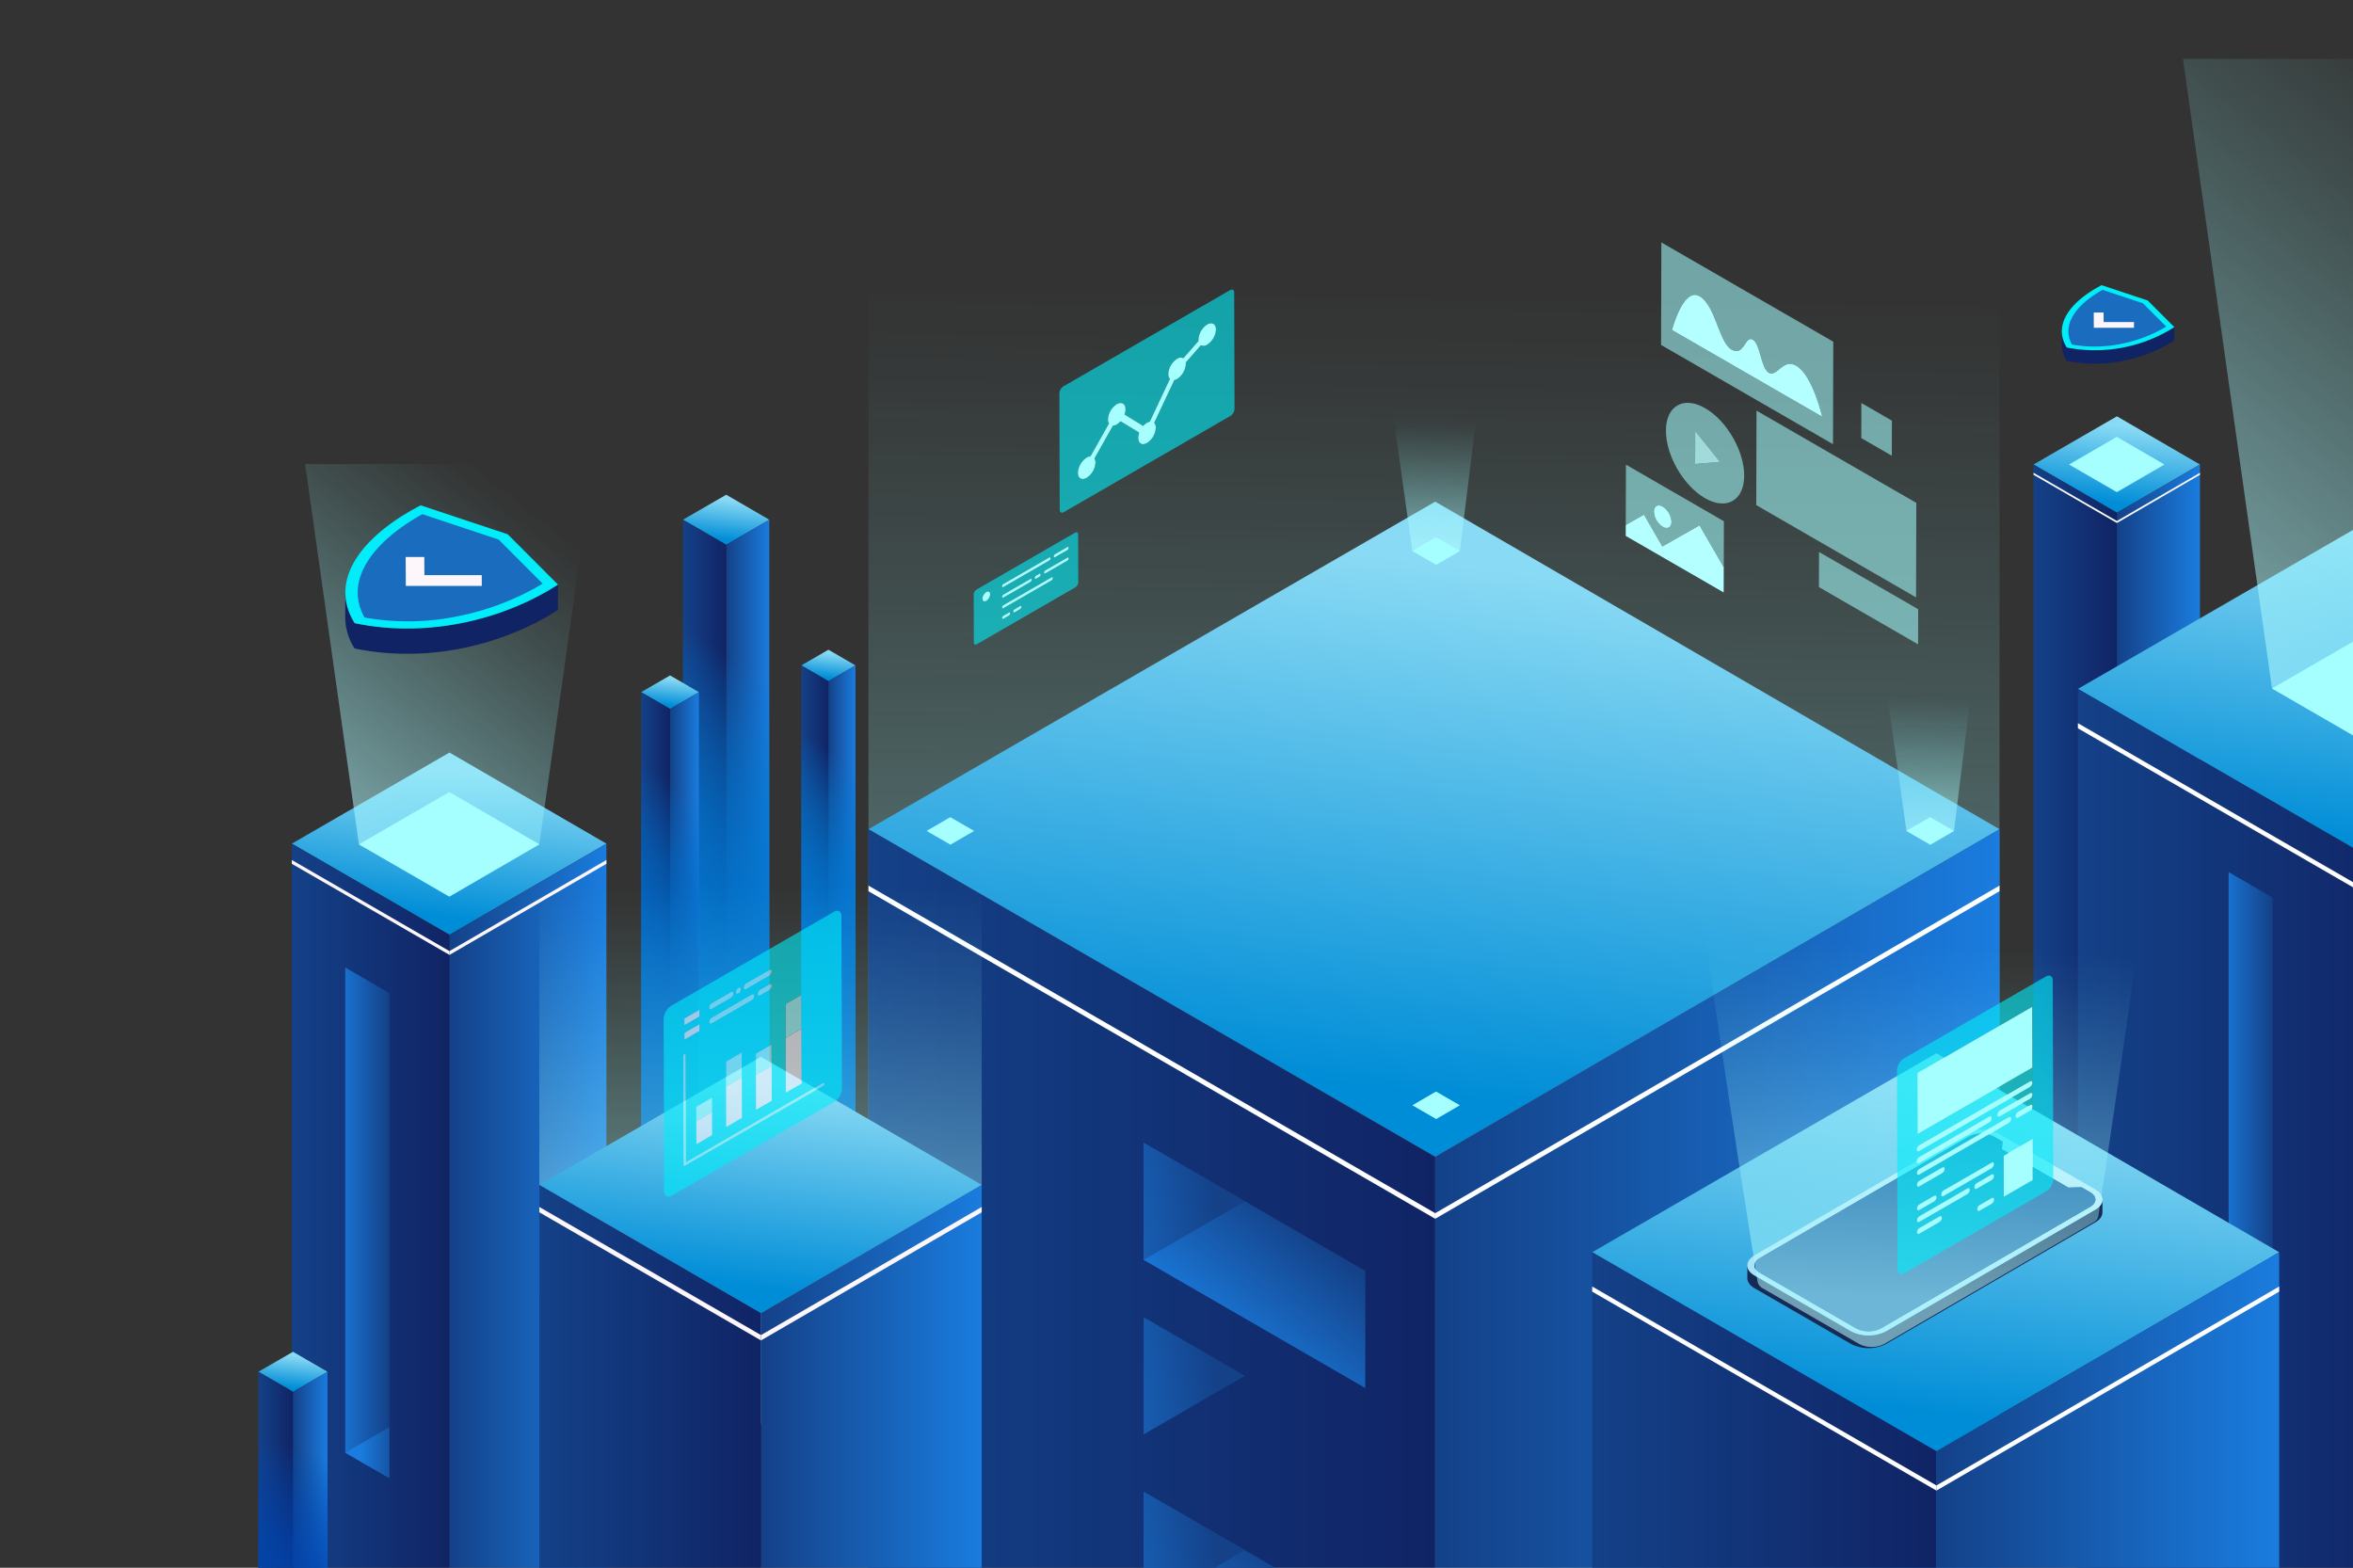 <svg xmlns="http://www.w3.org/2000/svg" xmlns:xlink="http://www.w3.org/1999/xlink" width="875" height="583" viewBox="0 0 875 583">
  <rect x="0" y="0" width="875" height="583" fill="#333333" stroke="none"/>
  <defs>
    <clipPath id="clip-path">
      <rect id="Rectangle_279" data-name="Rectangle 279" width="875" height="583" fill="none"/>
    </clipPath>
    <linearGradient id="linear-gradient" x1="0.58" y1="0.111" x2="0.421" y2="0.887" gradientUnits="objectBoundingBox">
      <stop offset="0" stop-color="#89daf4"/>
      <stop offset="1" stop-color="#008dd7"/>
    </linearGradient>
    <linearGradient id="linear-gradient-2" y1="0.5" x2="1" y2="0.5" gradientUnits="objectBoundingBox">
      <stop offset="0" stop-color="#144188"/>
      <stop offset="0.997" stop-color="#1a7cde"/>
    </linearGradient>
    <linearGradient id="linear-gradient-3" y1="0.5" x2="1" y2="0.5" gradientUnits="objectBoundingBox">
      <stop offset="0" stop-color="#144188"/>
      <stop offset="0.998" stop-color="#102465"/>
    </linearGradient>
    <linearGradient id="linear-gradient-4" x1="0.521" y1="0.177" x2="0.485" y2="0.729" gradientUnits="objectBoundingBox">
      <stop offset="0" stop-color="#0276ce" stop-opacity="0"/>
      <stop offset="0.061" stop-color="#0276ce" stop-opacity="0.165"/>
      <stop offset="0.154" stop-color="#0276ce" stop-opacity="0.384"/>
      <stop offset="0.251" stop-color="#0276ce" stop-opacity="0.573"/>
      <stop offset="0.351" stop-color="#0276ce" stop-opacity="0.729"/>
      <stop offset="0.453" stop-color="#0276ce" stop-opacity="0.847"/>
      <stop offset="0.561" stop-color="#0276ce" stop-opacity="0.933"/>
      <stop offset="0.676" stop-color="#0276ce" stop-opacity="0.984"/>
      <stop offset="0.812" stop-color="#0276ce"/>
    </linearGradient>
    <linearGradient id="linear-gradient-8" x1="0.521" y1="0.177" x2="0.485" y2="0.729" gradientUnits="objectBoundingBox">
      <stop offset="0" stop-color="#006ac6" stop-opacity="0"/>
      <stop offset="0.05" stop-color="#006ac6" stop-opacity="0.133"/>
      <stop offset="0.145" stop-color="#006ac6" stop-opacity="0.361"/>
      <stop offset="0.244" stop-color="#006bc6" stop-opacity="0.561"/>
      <stop offset="0.345" stop-color="#006bc6" stop-opacity="0.718"/>
      <stop offset="0.45" stop-color="#006bc6" stop-opacity="0.843"/>
      <stop offset="0.56" stop-color="#006bc6" stop-opacity="0.929"/>
      <stop offset="0.678" stop-color="#006bc6" stop-opacity="0.984"/>
      <stop offset="0.817" stop-color="#006cc7"/>
    </linearGradient>
    <linearGradient id="linear-gradient-12" x1="0.516" y1="0.177" x2="0.489" y2="0.729" gradientUnits="objectBoundingBox">
      <stop offset="0" stop-color="#0044ae" stop-opacity="0"/>
      <stop offset="0.004" stop-color="#0044ae" stop-opacity="0.012"/>
      <stop offset="0.104" stop-color="#0044ae" stop-opacity="0.271"/>
      <stop offset="0.208" stop-color="#0044ae" stop-opacity="0.494"/>
      <stop offset="0.316" stop-color="#0044ae" stop-opacity="0.678"/>
      <stop offset="0.426" stop-color="#0044ae" stop-opacity="0.82"/>
      <stop offset="0.542" stop-color="#0044ae" stop-opacity="0.922"/>
      <stop offset="0.666" stop-color="#0044ae" stop-opacity="0.98"/>
      <stop offset="0.812" stop-color="#0044ae"/>
    </linearGradient>
    <linearGradient id="linear-gradient-17" x1="0.503" y1="0.08" x2="0.496" y2="0.805" gradientUnits="objectBoundingBox">
      <stop offset="0.037" stop-color="#93fffd" stop-opacity="0"/>
      <stop offset="0.135" stop-color="#95fefd" stop-opacity="0.071"/>
      <stop offset="0.332" stop-color="#9afdfd" stop-opacity="0.251"/>
      <stop offset="0.608" stop-color="#a3fcfe" stop-opacity="0.545"/>
      <stop offset="0.951" stop-color="#b0fbfe" stop-opacity="0.941"/>
      <stop offset="1" stop-color="#b2fbff"/>
    </linearGradient>
    <linearGradient id="linear-gradient-21" x1="0.498" y1="0.128" x2="0.484" y2="0.887" xlink:href="#linear-gradient-17"/>
    <linearGradient id="linear-gradient-25" x1="0.66" y1="0.289" x2="0.276" y2="0.794" xlink:href="#linear-gradient-2"/>
    <linearGradient id="linear-gradient-26" x1="1.004" y1="0.352" x2="-0.907" y2="0.634" gradientUnits="objectBoundingBox">
      <stop offset="0.153" stop-color="#144188"/>
      <stop offset="0.997" stop-color="#1a7cde"/>
    </linearGradient>
    <linearGradient id="linear-gradient-34" x1="0.647" y1="-0.012" x2="0.186" y2="0.855" xlink:href="#linear-gradient-17"/>
    <linearGradient id="linear-gradient-35" x1="0.986" y1="0.501" x2="-0.233" y2="0.499" xlink:href="#linear-gradient-2"/>
    <linearGradient id="linear-gradient-36" x1="1.343" y1="0.506" x2="0.34" y2="0.489" xlink:href="#linear-gradient-2"/>
    <linearGradient id="linear-gradient-52" x1="0.642" y1="0.005" x2="0.238" y2="1.418" gradientUnits="objectBoundingBox">
      <stop offset="0" stop-color="#cdeffb"/>
      <stop offset="1" stop-color="#89daf4"/>
    </linearGradient>
    <linearGradient id="linear-gradient-53" x1="0.493" y1="0.181" x2="0.467" y2="0.901" xlink:href="#linear-gradient-17"/>
    <linearGradient id="linear-gradient-54" x1="0.499" y1="0.097" x2="0.501" y2="0.818" xlink:href="#linear-gradient-17"/>
  </defs>
  <g id="Group_3" data-name="Group 3" transform="translate(-223.318 -1869.813)">
    <g id="Group_4803" data-name="Group 4803" transform="translate(223.317 1869.813)">
      <g id="Group_4802" data-name="Group 4802" transform="translate(0.001)" clip-path="url(#clip-path)">
        <g id="Group_4694" data-name="Group 4694" transform="translate(253.968 183.976)">
          <g id="Group_4693" data-name="Group 4693">
            <g id="Group_4692" data-name="Group 4692">
              <g id="Group_4691" data-name="Group 4691">
                <path id="Path_2232" data-name="Path 2232" d="M240.709,196.208l-16.019,9.3-16.089-9.3,16.089-9.3Z" transform="translate(-208.602 -186.909)" fill="url(#linear-gradient)"/>
              </g>
              <path id="Path_2233" data-name="Path 2233" d="M238.419,194.884V508.912l-16.019,9.3V204.183Z" transform="translate(-206.311 -185.585)" fill="url(#linear-gradient-2)"/>
              <path id="Path_2234" data-name="Path 2234" d="M224.69,204.183V518.211l-16.089-9.3V194.884Z" transform="translate(-208.602 -185.585)" fill="url(#linear-gradient-3)"/>
            </g>
          </g>
          <path id="Path_2235" data-name="Path 2235" d="M224.69,186.909l-16.088,9.3V510.236l16.088,9.3,16.019-9.3V196.208Z" transform="translate(-208.602 -186.909)" fill="url(#linear-gradient-4)"/>
        </g>
        <g id="Group_4698" data-name="Group 4698" transform="translate(238.411 251.176)">
          <g id="Group_4697" data-name="Group 4697">
            <g id="Group_4696" data-name="Group 4696">
              <g id="Group_4695" data-name="Group 4695">
                <path id="Path_2236" data-name="Path 2236" d="M216.737,250.763l-10.715,6.22-10.762-6.22,10.762-6.22Z" transform="translate(-195.259 -244.542)" fill="url(#linear-gradient)"/>
              </g>
              <path id="Path_2237" data-name="Path 2237" d="M215.2,249.877V459.941l-10.715,6.22V256.1Z" transform="translate(-193.727 -243.657)" fill="url(#linear-gradient-2)"/>
              <path id="Path_2238" data-name="Path 2238" d="M206.022,256.1V466.162l-10.762-6.22V249.877Z" transform="translate(-195.259 -243.657)" fill="url(#linear-gradient-3)"/>
            </g>
          </g>
          <path id="Path_2239" data-name="Path 2239" d="M206.021,244.542l-10.762,6.22V460.827l10.762,6.22,10.716-6.22V250.763Z" transform="translate(-195.259 -244.542)" fill="url(#linear-gradient-8)"/>
        </g>
        <g id="Group_4702" data-name="Group 4702" transform="translate(-182.179 845.712)">
          <g id="Group_4701" data-name="Group 4701">
            <g id="Group_4700" data-name="Group 4700">
              <g id="Group_4699" data-name="Group 4699">
                <path id="Path_2240" data-name="Path 2240" d="M72.487,399.241l-16.019,9.3-16.089-9.3,16.089-9.3Z" transform="translate(-40.379 -389.942)" fill="url(#linear-gradient)"/>
              </g>
              <path id="Path_2241" data-name="Path 2241" d="M70.2,397.917V625.8l-16.019,9.3V407.216Z" transform="translate(-38.089 -388.618)" fill="url(#linear-gradient-2)"/>
              <path id="Path_2242" data-name="Path 2242" d="M56.468,407.216V635.1l-16.089-9.3V397.917Z" transform="translate(-40.379 -388.618)" fill="url(#linear-gradient-3)"/>
            </g>
          </g>
          <path id="Path_2243" data-name="Path 2243" d="M56.468,389.942l-16.088,9.3v227.88l16.088,9.3,16.019-9.3V399.241Z" transform="translate(-40.379 -389.942)" fill="url(#linear-gradient-12)"/>
        </g>
        <g id="Group_4706" data-name="Group 4706" transform="translate(297.965 241.616)">
          <g id="Group_4705" data-name="Group 4705">
            <g id="Group_4704" data-name="Group 4704">
              <g id="Group_4703" data-name="Group 4703">
                <path id="Path_2244" data-name="Path 2244" d="M266.494,242.182l-10.058,5.839-10.1-5.838,10.1-5.839Z" transform="translate(-246.335 -236.344)" fill="url(#linear-gradient)"/>
              </g>
              <path id="Path_2245" data-name="Path 2245" d="M265.056,241.351V438.519L255,444.358V247.189Z" transform="translate(-244.897 -235.512)" fill="url(#linear-gradient-2)"/>
              <path id="Path_2246" data-name="Path 2246" d="M256.436,247.189V444.358l-10.1-5.838V241.351Z" transform="translate(-246.335 -235.512)" fill="url(#linear-gradient-3)"/>
            </g>
          </g>
          <path id="Path_2247" data-name="Path 2247" d="M256.436,236.344l-10.1,5.839V439.351l10.1,5.839,10.058-5.839V242.182Z" transform="translate(-246.335 -236.344)" fill="url(#linear-gradient-4)"/>
        </g>
        <g id="Group_4737" data-name="Group 4737" transform="translate(322.954 48.592)">
          <g id="Group_4710" data-name="Group 4710">
            <path id="Path_2248" data-name="Path 2248" d="M267.767,70.8V532.107l210.752,121.81L688.357,532.1V70.8Z" transform="translate(-267.767 -70.799)" opacity="0.561" fill="url(#linear-gradient-17)"/>
            <g id="Group_4709" data-name="Group 4709" transform="translate(0 137.958)">
              <g id="Group_4708" data-name="Group 4708">
                <g id="Group_4707" data-name="Group 4707">
                  <path id="Path_2249" data-name="Path 2249" d="M688.357,310.927,478.519,432.738,267.767,310.928,478.519,189.117Z" transform="translate(-267.767 -189.117)" fill="url(#linear-gradient)"/>
                </g>
                <path id="Path_2250" data-name="Path 2250" d="M658.353,293.585V598.569L448.515,720.38V415.4Z" transform="translate(-237.763 -171.775)" fill="url(#linear-gradient-2)"/>
                <path id="Path_2251" data-name="Path 2251" d="M478.519,415.4V720.38L267.767,598.57V293.586Z" transform="translate(-267.767 -171.775)" fill="url(#linear-gradient-3)"/>
              </g>
            </g>
            <path id="Path_2252" data-name="Path 2252" d="M448.515,435.467,658.353,313.656v-2.082L448.515,433.386Z" transform="translate(-237.763 -30.83)" fill="#fff"/>
            <path id="Path_2253" data-name="Path 2253" d="M267.767,313.657l210.752,121.81v-2.082L267.767,311.576Z" transform="translate(-267.767 -30.83)" fill="#fff"/>
          </g>
          <g id="Group_4711" data-name="Group 4711" transform="translate(13.281 97.047)">
            <path id="Path_2254" data-name="Path 2254" d="M434.077,154.03l8.329,59.255,8.867,5.119,8.809-5.119,7.309-59.255Z" transform="translate(-253.44 -154.03)" opacity="0.561" fill="url(#linear-gradient-21)"/>
            <path id="Path_2255" data-name="Path 2255" d="M441.22,205.578l8.809-5.12,8.867,5.119-8.809,5.119Z" transform="translate(-252.254 -146.323)" fill="#a5ffff"/>
            <path id="Path_2256" data-name="Path 2256" d="M279.157,243.316l8.329,59.255,8.867,5.119,8.809-5.119,7.31-59.255Z" transform="translate(-279.157 -139.209)" opacity="0.561" fill="url(#linear-gradient-21)"/>
            <path id="Path_2257" data-name="Path 2257" d="M286.3,294.864l8.809-5.12,8.867,5.119-8.809,5.119Z" transform="translate(-277.971 -131.502)" fill="#a5ffff"/>
            <path id="Path_2258" data-name="Path 2258" d="M591.658,243.316l8.329,59.255,8.867,5.119,8.809-5.119,7.31-59.255Z" transform="translate(-227.282 -139.209)" opacity="0.561" fill="url(#linear-gradient-21)"/>
            <path id="Path_2259" data-name="Path 2259" d="M598.8,294.864l8.809-5.12,8.867,5.119-8.809,5.119Z" transform="translate(-226.096 -131.502)" fill="#a5ffff"/>
            <path id="Path_2261" data-name="Path 2261" d="M441.22,382.364l8.809-5.119,8.867,5.119-8.809,5.119Z" transform="translate(-252.254 -116.976)" fill="#a5ffff"/>
            <path id="Path_2260" data-name="Path 2260" d="M434.077,330.816l8.329,59.255,8.867,5.119,8.809-5.119,7.309-59.255Z" transform="translate(-253.44 -124.684)" opacity="0.561" fill="url(#linear-gradient-21)"/>
          </g>
          <g id="Group_4726" data-name="Group 4726" transform="translate(70.993 59.097)">
            <g id="Group_4725" data-name="Group 4725">
              <g id="Group_4724" data-name="Group 4724">
                <path id="Path_2304" data-name="Path 2304" d="M374.75,147.011l5.638-6.429a4.781,4.781,0,0,1-.034-.48,7.192,7.192,0,0,1,3.26-5.646c1.8-1.041,3.275-.2,3.281,1.869a7.192,7.192,0,0,1-3.26,5.646,2.3,2.3,0,0,1-2.339.215l-5.638,6.425a3.484,3.484,0,0,1,.034.482,7.2,7.2,0,0,1-3.259,5.646,3.309,3.309,0,0,1-1.033.4l-7.479,15.923a2.587,2.587,0,0,1,.6,1.81,7.192,7.192,0,0,1-3.259,5.646c-1.8,1.041-3.275.2-3.281-1.869a5.824,5.824,0,0,1,.373-1.969l-6.942-4.24A5.852,5.852,0,0,1,350,171.63a3.07,3.07,0,0,1-1.414.443L341.694,184.3a2.878,2.878,0,0,1,.382,1.532,7.194,7.194,0,0,1-3.259,5.647c-1.8,1.041-3.275.2-3.281-1.87a7.19,7.19,0,0,1,3.259-5.646,3,3,0,0,1,1.415-.443l6.89-12.23a2.882,2.882,0,0,1-.382-1.527,7.192,7.192,0,0,1,3.26-5.646c1.8-1.042,3.274-.2,3.28,1.869a5.823,5.823,0,0,1-.372,1.964l6.941,4.245a5.736,5.736,0,0,1,1.413-1.2,3.454,3.454,0,0,1,1.032-.4l7.479-15.918a2.587,2.587,0,0,1-.6-1.814,7.191,7.191,0,0,1,3.259-5.641,2.288,2.288,0,0,1,2.339-.215m17.377-25.321L330.171,157.46a3.356,3.356,0,0,0-1.518,2.635l.122,43.271c0,.967.688,1.357,1.529.871l61.954-35.769a3.355,3.355,0,0,0,1.523-2.633l-.122-43.271c0-.967-.691-1.358-1.532-.873" transform="translate(-328.653 -121.483)" fill="#00edf9" opacity="0.6"/>
                <path id="Path_2305" data-name="Path 2305" d="M382.634,132.673a7.192,7.192,0,0,0-3.26,5.646,4.781,4.781,0,0,0,.034.48l-5.638,6.429a2.288,2.288,0,0,0-2.339.215,7.191,7.191,0,0,0-3.259,5.641,2.587,2.587,0,0,0,.6,1.814l-7.479,15.918a3.455,3.455,0,0,0-1.032.4,5.736,5.736,0,0,0-1.413,1.19l-6.941-4.245a5.823,5.823,0,0,0,.372-1.964c-.006-2.073-1.476-2.912-3.28-1.869a7.192,7.192,0,0,0-3.26,5.646,2.882,2.882,0,0,0,.382,1.527l-6.89,12.23a3,3,0,0,0-1.415.443,7.19,7.19,0,0,0-3.259,5.646c.006,2.073,1.477,2.912,3.281,1.87a7.194,7.194,0,0,0,3.259-5.647,2.878,2.878,0,0,0-.382-1.532L347.6,170.29a3.07,3.07,0,0,0,1.414-.443,5.852,5.852,0,0,0,1.412-1.189l6.942,4.24a5.823,5.823,0,0,0-.373,1.969c.006,2.072,1.477,2.91,3.281,1.869a7.192,7.192,0,0,0,3.259-5.646,2.587,2.587,0,0,0-.6-1.81l7.479-15.923a3.308,3.308,0,0,0,1.033-.4,7.2,7.2,0,0,0,3.259-5.646,3.494,3.494,0,0,0-.034-.482l5.638-6.425a2.3,2.3,0,0,0,2.339-.215,7.192,7.192,0,0,0,3.26-5.646c-.006-2.072-1.477-2.91-3.281-1.869" transform="translate(-327.673 -119.699)" fill="#a5ffff"/>
              </g>
            </g>
          </g>
          <g id="Group_4729" data-name="Group 4729" transform="translate(39.143 149.329)">
            <g id="Group_4728" data-name="Group 4728">
              <g id="Group_4727" data-name="Group 4727">
                <path id="Path_2306" data-name="Path 2306" d="M312.38,231.041c-.269.156-.49.031-.491-.28a1.079,1.079,0,0,1,.487-.844l2.063-1.19c.271-.155.49-.03.491.28a1.079,1.079,0,0,1-.487.844l-2.063,1.19m4.135-2.387c-.269.156-.49.03-.49-.28a1.073,1.073,0,0,1,.487-.844l2.065-1.193c.271-.156.49-.03.491.28a1.073,1.073,0,0,1-.487.844l-2.066,1.193m-4.145-1.543c-.271.156-.49.031-.491-.28a1.068,1.068,0,0,1,.487-.844l17.912-10.341c.269-.155.49-.035.49.28a1.073,1.073,0,0,1-.487.844L312.37,227.112m-.012-3.933c-.271.155-.49.03-.491-.28a1.079,1.079,0,0,1,.487-.844l10.054-5.806c.274-.157.493-.033.494.278a1.073,1.073,0,0,1-.491.847l-10.054,5.806m12.15-7.015c-.271.156-.49.03-.491-.28a1.073,1.073,0,0,1,.487-.844l1.256-.724c.269-.156.49-.031.49.279a1.071,1.071,0,0,1-.487.844l-1.255.725m3.448-1.992c-.269.156-.49.031-.49-.279a1.073,1.073,0,0,1,.487-.845l8.2-4.736c.269-.156.49-.03.49.28a1.075,1.075,0,0,1-.486.844l-8.2,4.736m-15.608,5.077c-.271.155-.49.03-.491-.28a1.066,1.066,0,0,1,.487-.844l17.083-9.863c.271-.156.49-.035.491.28a1.076,1.076,0,0,1-.487.844l-17.083,9.863m19.218-11.1c-.271.155-.49.03-.491-.28a1.066,1.066,0,0,1,.487-.844l4.584-2.647c.271-.156.49-.035.491.28a1.073,1.073,0,0,1-.487.844l-4.584,2.647m-25.55,16.25c-.788.455-1.433.087-1.435-.819a3.15,3.15,0,0,1,1.426-2.474c.792-.457,1.435-.09,1.439.821a3.154,3.154,0,0,1-1.429,2.472m33.028-25.374-36.6,21.13a2.44,2.44,0,0,0-1.11,1.922l.051,17.8c0,.705.5.993,1.116.637l36.6-21.129a2.444,2.444,0,0,0,1.11-1.922l-.05-17.806c0-.709-.5-.992-1.117-.637" transform="translate(-301.337 -198.868)" fill="#00edf9" opacity="0.6"/>
                <path id="Path_2307" data-name="Path 2307" d="M327.929,206.935,310.846,216.8a1.066,1.066,0,0,0-.487.844c0,.31.22.435.491.28l17.083-9.863a1.076,1.076,0,0,0,.487-.844c0-.315-.22-.436-.491-.28" transform="translate(-299.839 -197.541)" fill="#a5ffff"/>
                <path id="Path_2308" data-name="Path 2308" d="M320.91,213.785l-10.054,5.806a1.079,1.079,0,0,0-.487.844c0,.31.22.435.491.28l10.054-5.806a1.073,1.073,0,0,0,.491-.847c0-.31-.22-.435-.494-.278" transform="translate(-299.838 -196.404)" fill="#a5ffff"/>
                <path id="Path_2309" data-name="Path 2309" d="M328.777,213.268l-17.912,10.341a1.068,1.068,0,0,0-.487.844c0,.311.22.436.491.28l17.911-10.341a1.073,1.073,0,0,0,.487-.844c0-.315-.22-.435-.49-.28" transform="translate(-299.836 -196.489)" fill="#a5ffff"/>
                <path id="Path_2310" data-name="Path 2310" d="M312.937,224.486l-2.063,1.19a1.079,1.079,0,0,0-.487.844c0,.311.222.436.491.28l2.063-1.19a1.079,1.079,0,0,0,.487-.844c0-.31-.22-.435-.491-.28" transform="translate(-299.835 -194.627)" fill="#a5ffff"/>
                <path id="Path_2311" data-name="Path 2311" d="M322.531,212.127l-1.256.724a1.073,1.073,0,0,0-.487.844c0,.31.22.436.491.28l1.255-.725a1.071,1.071,0,0,0,.487-.844c0-.31-.22-.435-.49-.279" transform="translate(-298.108 -196.679)" fill="#a5ffff"/>
                <path id="Path_2312" data-name="Path 2312" d="M332.437,206.978l-8.2,4.736a1.073,1.073,0,0,0-.487.845c0,.31.22.435.49.279l8.2-4.736a1.075,1.075,0,0,0,.486-.844c0-.31-.22-.436-.49-.28" transform="translate(-297.617 -197.533)" fill="#a5ffff"/>
                <path id="Path_2313" data-name="Path 2313" d="M331.912,203.608l-4.584,2.647a1.066,1.066,0,0,0-.487.844c0,.31.22.435.491.28l4.584-2.647a1.073,1.073,0,0,0,.487-.844c0-.315-.22-.436-.491-.28" transform="translate(-297.103 -198.093)" fill="#a5ffff"/>
                <path id="Path_2314" data-name="Path 2314" d="M305.545,217.966a3.15,3.15,0,0,0-1.426,2.474c0,.906.647,1.273,1.435.819a3.154,3.154,0,0,0,1.429-2.472c0-.911-.647-1.278-1.439-.821" transform="translate(-300.875 -195.731)" fill="#a5ffff"/>
                <path id="Path_2315" data-name="Path 2315" d="M316.486,222.437l-2.065,1.193a1.073,1.073,0,0,0-.487.844c0,.31.22.436.49.28l2.066-1.193a1.073,1.073,0,0,0,.487-.844c0-.31-.22-.436-.491-.28" transform="translate(-299.246 -194.967)" fill="#a5ffff"/>
              </g>
            </g>
          </g>
          <g id="Group_4733" data-name="Group 4733" transform="translate(102.322 376.375)">
            <g id="Group_4730" data-name="Group 4730">
              <path id="Path_2316" data-name="Path 2316" d="M437.947,484.793V441.231l-82.425-47.64v43.562Z" transform="translate(-355.522 -393.591)" fill="url(#linear-gradient-25)"/>
              <path id="Path_2317" data-name="Path 2317" d="M355.725,393.691l-.2.117v43.328l37.685-21.781Z" transform="translate(-355.522 -393.574)" fill="url(#linear-gradient-26)"/>
            </g>
            <g id="Group_4731" data-name="Group 4731" transform="translate(0 64.88)">
              <path id="Path_2318" data-name="Path 2318" d="M437.947,540.436V496.874l-82.425-47.64V492.8Z" transform="translate(-355.522 -449.234)" fill="url(#linear-gradient-25)"/>
              <path id="Path_2319" data-name="Path 2319" d="M355.725,449.335l-.2.117V492.78L393.207,471Z" transform="translate(-355.522 -449.218)" fill="url(#linear-gradient-26)"/>
            </g>
            <g id="Group_4732" data-name="Group 4732" transform="translate(0 129.76)">
              <path id="Path_2320" data-name="Path 2320" d="M437.947,596.08V552.517l-82.425-47.64V548.44Z" transform="translate(-355.522 -504.877)" fill="url(#linear-gradient-25)"/>
              <path id="Path_2321" data-name="Path 2321" d="M355.725,504.978l-.2.117v43.328l37.685-21.781Z" transform="translate(-355.522 -504.861)" fill="url(#linear-gradient-26)"/>
            </g>
          </g>
          <g id="Group_4736" data-name="Group 4736" transform="translate(281.599 41.558)">
            <g id="Group_4735" data-name="Group 4735">
              <g id="Group_4734" data-name="Group 4734">
                <path id="Path_2322" data-name="Path 2322" d="M595.426,196.4,536,162.094l-.1,35.127,59.424,34.308.1-35.127" transform="translate(-487.365 -99.535)" fill="#a5ffff" opacity="0.561"/>
                <path id="Path_2323" data-name="Path 2323" d="M592.8,228.46l-36.868-21.286-.037,13.05,36.868,21.286.037-13.05" transform="translate(-484.046 -92.051)" fill="#a5ffff" opacity="0.561"/>
                <path id="Path_2324" data-name="Path 2324" d="M580.79,166.215l-11.357-6.557-.037,13.05,11.357,6.557.037-13.05" transform="translate(-481.806 -99.939)" fill="#a5ffff" opacity="0.561"/>
                <path id="Path_2325" data-name="Path 2325" d="M509.6,141.027s4.194-16.073,10.2-12.6,7.2,17.141,11.926,19.869,4.982-5.373,7.9-3.687,2.936,10.56,5.985,12.321,5.212-5.5,10.171-2.642c6.129,3.539,9.68,19,9.68,19L509.6,141.027m59.986,4.324-63.931-36.91-.108,38.118,63.931,36.91.108-38.118" transform="translate(-492.404 -108.441)" fill="#a5ffff" opacity="0.561"/>
                <path id="Path_2326" data-name="Path 2326" d="M519.228,125.649c-6.011-3.47-10.2,12.6-10.2,12.6L564.9,170.505s-3.552-15.46-9.68-19c-4.959-2.863-7.128,4.4-10.171,2.642s-3.071-10.639-5.985-12.321-3.178,6.414-7.9,3.687-5.915-16.4-11.926-19.869" transform="translate(-491.828 -105.666)" fill="#b4ffff"/>
                <path id="Path_2327" data-name="Path 2327" d="M517.946,182.35l.018-6.123.018-6.124,4.609,5.725,4.609,5.731-4.627.4-4.627.392M521.7,161.6c-8.031-4.637-14.569-.919-14.6,8.317s6.468,20.484,14.5,25.121,14.574.915,14.6-8.321-6.469-20.477-14.506-25.118" transform="translate(-492.147 -99.948)" fill="#a5ffff" opacity="0.561"/>
                <path id="Path_2328" data-name="Path 2328" d="M516.437,168.608l-.017,6.123-.017,6.123,4.627-.392,4.627-.4-4.609-5.731-4.609-5.725" transform="translate(-490.603 -98.453)" fill="#b8ffff" opacity="0.808"/>
                <path id="Path_2329" data-name="Path 2329" d="M508.021,202.42a7.173,7.173,0,0,1-3.251-5.629c.006-2.073,1.474-2.909,3.272-1.871a7.178,7.178,0,0,1,3.257,5.64c-.006,2.066-1.474,2.9-3.278,1.861m22.757-2.07L494.351,179.32l-.075,26.5L530.7,226.849l-36.427-21.031.01-4.071,6.762-3.847,6.846,11.858,13.823-7.87,9.013,15.61.048-17.148" transform="translate(-494.275 -96.675)" fill="#a5ffff" opacity="0.561"/>
                <path id="Path_2330" data-name="Path 2330" d="M521.717,199.242l-13.823,7.87-6.846-11.858-6.761,3.846-.012,4.071L530.7,224.2l.026-9.35-9.013-15.611" transform="translate(-494.276 -94.03)" fill="#b4ffff"/>
                <path id="Path_2331" data-name="Path 2331" d="M506.548,192.761c-1.8-1.038-3.266-.2-3.272,1.871a7.173,7.173,0,0,0,3.251,5.629c1.8,1.041,3.272.205,3.278-1.861a7.178,7.178,0,0,0-3.257-5.64" transform="translate(-492.781 -94.518)" fill="#b4ffff"/>
              </g>
            </g>
          </g>
        </g>
        <g id="Group_4747" data-name="Group 4747" transform="translate(108.525 172.56)">
          <g id="Group_4740" data-name="Group 4740" transform="translate(0 107.293)">
            <g id="Group_4739" data-name="Group 4739">
              <g id="Group_4738" data-name="Group 4738">
                <path id="Path_2332" data-name="Path 2332" d="M200.849,303.228l-58.365,33.881-58.619-33.88,58.619-33.881Z" transform="translate(-83.865 -269.347)" fill="url(#linear-gradient)"/>
              </g>
              <path id="Path_2333" data-name="Path 2333" d="M192.5,298.4V606.687l-58.365,33.905V332.31Z" transform="translate(-75.52 -264.524)" fill="url(#linear-gradient-2)"/>
              <path id="Path_2334" data-name="Path 2334" d="M142.484,332.31V640.592l-58.619-33.9V298.4Z" transform="translate(-83.865 -264.524)" fill="url(#linear-gradient-3)"/>
            </g>
          </g>
          <path id="Path_2335" data-name="Path 2335" d="M134.139,338.7,192.5,304.816v-1.408l-58.365,33.881Z" transform="translate(-75.52 -156.154)" fill="#fdf7fb"/>
          <path id="Path_2336" data-name="Path 2336" d="M83.865,304.816l58.619,33.88v-1.408l-58.619-33.88Z" transform="translate(-83.865 -156.154)" fill="#fdf7fb"/>
          <path id="Path_2337" data-name="Path 2337" d="M88.1,177.119l20,141.419,33.625,19.434L175.2,318.537l20-141.419Z" transform="translate(-83.162 -177.118)" opacity="0.561" fill="url(#linear-gradient-34)"/>
          <g id="Group_4741" data-name="Group 4741" transform="translate(24.94 121.985)">
            <path id="Path_2338" data-name="Path 2338" d="M172.359,301.171,138.88,320.606l-33.625-19.435,33.625-19.435Z" transform="translate(-105.254 -281.737)" fill="#a5ffff"/>
          </g>
          <g id="Group_4745" data-name="Group 4745" transform="translate(19.864 15.343)">
            <path id="Path_2339" data-name="Path 2339" d="M177.883,216.922c-.222.135-.448.269-.672.4q-.768.458-1.553.907l-.73.414q-.894.5-1.812.988c-.156.083-.309.168-.466.251q-1.151.6-2.334,1.185c-.2.1-.407.2-.611.293q-.9.436-1.815.857-.4.183-.806.365-.892.4-1.8.786c-.241.1-.482.208-.724.309q-1.256.523-2.537,1.023l-.279.1q-1.151.442-2.324.861c-.275.1-.553.194-.829.289q-.937.327-1.889.639c-.277.091-.555.182-.835.271-.986.314-1.98.619-2.985.907-.1.03-.209.057-.312.086q-1.373.39-2.769.744-.409.1-.821.206-1.475.364-2.97.693l-.163.037c-1.044.225-2.1.43-3.156.625-.26.048-.52.093-.781.139-1.207.213-2.421.413-3.645.584-.094.014-.191.024-.286.037-1.172.162-2.352.3-3.536.423-.24.024-.48.052-.721.076q-1.488.15-2.986.248h-.092q-1.455.1-2.92.148c-.352.014-.705.021-1.059.031-.573.015-1.146.028-1.722.034h-1.138q-.846,0-1.7-.017c-.393-.007-.786-.015-1.18-.027-.493-.015-.989-.036-1.483-.058-.412-.019-.822-.037-1.234-.062-.5-.029-1-.064-1.494-.1-.412-.03-.823-.059-1.235-.1-.5-.043-.993-.093-1.49-.145-.409-.042-.819-.082-1.228-.128-.507-.059-1.014-.127-1.523-.194-.4-.052-.8-.1-1.2-.16-.6-.087-1.2-.185-1.8-.285-.331-.055-.662-.1-.993-.162-.765-.134-1.531-.282-2.3-.436-.18-.036-.359-.066-.538-.1a21.3,21.3,0,0,1-3.488-11.475l-.027,9.417a21.3,21.3,0,0,0,3.488,11.475l.071.015c.155.033.311.057.466.089q1.147.231,2.3.437c.331.058.662.107.993.161.6.1,1.2.2,1.8.285.087.013.176.029.265.042.311.044.623.077.934.118.507.068,1.014.135,1.522.194.409.047.819.087,1.228.128.5.051.993.1,1.49.146.133.01.266.027.4.038.28.022.557.036.835.056.5.037,1,.072,1.5.1.412.024.822.043,1.234.062q.742.035,1.484.058c.177.006.356.016.533.021.216.006.43,0,.646.007q.852.016,1.7.016h1.137c.576-.006,1.15-.019,1.723-.034.245-.007.493-.006.738-.015.107,0,.212-.012.318-.015q1.475-.056,2.938-.149h.072c1-.066,2-.153,2.992-.248.1-.009.194-.015.29-.024.141-.014.281-.036.422-.05,1.187-.124,2.368-.262,3.541-.424l.286-.036c1.224-.173,2.438-.372,3.645-.584.134-.025.271-.041.4-.065s.251-.051.378-.075c1.059-.2,2.113-.4,3.156-.625l.164-.037c1-.217,1.986-.45,2.969-.693q.411-.1.822-.206,1.392-.355,2.766-.743l.316-.086q1.508-.434,2.984-.908c.107-.034.216-.063.322-.1.173-.056.34-.118.513-.174q.951-.311,1.889-.638c.276-.1.554-.192.829-.29q1.17-.418,2.319-.858l.285-.106q1.282-.5,2.536-1.023c.243-.1.483-.206.724-.309q.908-.387,1.8-.786c.269-.121.539-.243.806-.365q.916-.422,1.817-.857c.2-.1.408-.194.61-.293q1.182-.581,2.333-1.184c.159-.084.314-.169.471-.253q.915-.488,1.81-.986c.245-.138.486-.275.729-.414q.785-.449,1.553-.907c.146-.086.3-.17.441-.258.078-.048.153-.1.231-.145.724-.441,1.44-.886,2.137-1.339l.027-9.417C179.323,216.037,178.607,216.482,177.883,216.922Z" transform="translate(-100.901 -186.076)" fill="#102465"/>
            <g id="Group_4742" data-name="Group 4742" transform="translate(0.027)">
              <path id="Path_2340" data-name="Path 2340" d="M180.016,219.786c-18.851,12.223-47.19,20.234-75.6,14.334-10.283-16.442,3.454-32.884,24.5-43.843l32.4,10.781Z" transform="translate(-100.924 -190.277)" fill="#00edf9"/>
            </g>
            <g id="Group_4743" data-name="Group 4743" transform="translate(4.632 3.304)">
              <path id="Path_2341" data-name="Path 2341" d="M173.654,218.94a98.578,98.578,0,0,1-30.131,11.828,92.37,92.37,0,0,1-36.133.77c-3.718-6.769-3.316-13.8,1.206-20.934,3.971-6.26,10.962-12.276,20.321-17.492l28.357,9.436Z" transform="translate(-104.874 -193.111)" fill="#1a6cbe"/>
            </g>
            <g id="Group_4744" data-name="Group 4744" transform="translate(22.464 19.227)">
              <path id="Path_2342" data-name="Path 2342" d="M148.454,213.506l.019,4.014H120.228l-.061-10.753h6.925l.042,6.739Z" transform="translate(-120.167 -206.767)" fill="#fdf7fb"/>
            </g>
          </g>
          <g id="Group_4746" data-name="Group 4746" transform="translate(19.864 187.245)">
            <path id="Path_2343" data-name="Path 2343" d="M117.305,347.187l-16.4-9.481V518.122l16.4,9.481Z" transform="translate(-100.901 -337.706)" fill="url(#linear-gradient-35)"/>
            <path id="Path_2344" data-name="Path 2344" d="M100.9,493.787l16.4,9.481V484.306Z" transform="translate(-100.901 -313.37)" fill="url(#linear-gradient-36)"/>
          </g>
        </g>
        <g id="Group_4757" data-name="Group 4757" transform="translate(756.2 97.925)">
          <g id="Group_4756" data-name="Group 4756">
            <g id="Group_4750" data-name="Group 4750" transform="translate(0 56.888)">
              <g id="Group_4749" data-name="Group 4749">
                <g id="Group_4748" data-name="Group 4748">
                  <path id="Path_2346" data-name="Path 2346" d="M701.217,179.821l-30.875,17.923-31.009-17.923L670.342,161.9Z" transform="translate(-639.333 -161.898)" fill="url(#linear-gradient)"/>
                </g>
                <path id="Path_2347" data-name="Path 2347" d="M696.8,177.269V450.336l-30.875,17.923V195.192Z" transform="translate(-634.918 -159.346)" fill="url(#linear-gradient-2)"/>
                <path id="Path_2348" data-name="Path 2348" d="M670.342,195.192V468.258l-31.009-17.923V177.269Z" transform="translate(-639.333 -159.346)" fill="url(#linear-gradient-3)"/>
              </g>
            </g>
            <path id="Path_2349" data-name="Path 2349" d="M665.927,198.584,696.8,180.661v-.745l-30.875,17.923Z" transform="translate(-634.918 -102.019)" fill="#fff"/>
            <path id="Path_2350" data-name="Path 2350" d="M639.333,180.661l31.009,17.923v-.745l-31.009-17.923Z" transform="translate(-639.333 -102.019)" fill="#fff"/>
            <path id="Path_2351" data-name="Path 2351" d="M641.574,113.11l10.58,74.81,17.787,10.28,17.71-10.281,10.58-74.81Z" transform="translate(-638.961 -113.109)" opacity="0.561" fill="url(#linear-gradient-34)"/>
            <g id="Group_4751" data-name="Group 4751" transform="translate(13.193 64.529)">
              <path id="Path_2352" data-name="Path 2352" d="M686.146,178.733l-17.71,10.281-17.788-10.281,17.788-10.281Z" transform="translate(-650.648 -168.452)" fill="#a5ffff"/>
            </g>
            <g id="Group_4755" data-name="Group 4755" transform="translate(10.508 8.116)">
              <path id="Path_2353" data-name="Path 2353" d="M689.068,134.166l-.356.213c-.271.161-.545.322-.821.479-.128.073-.256.147-.386.219q-.474.266-.96.522l-.246.133q-.609.318-1.235.626c-.106.052-.216.1-.323.155q-.476.231-.961.454-.211.1-.426.192-.472.212-.953.416c-.127.055-.254.11-.382.163q-.665.278-1.342.541l-.148.055q-.609.234-1.229.456l-.438.153c-.331.115-.663.227-1,.338l-.442.143q-.781.249-1.579.479c-.055.016-.111.03-.166.045q-.726.206-1.464.394c-.145.036-.289.073-.435.108-.52.128-1.042.252-1.571.367l-.086.019q-.829.178-1.67.331c-.138.026-.275.049-.413.073-.639.113-1.281.218-1.929.309l-.152.02c-.619.085-1.244.159-1.87.224-.127.013-.254.028-.381.04-.525.051-1.051.1-1.58.132h-.049q-.77.051-1.544.079l-.56.015q-.455.014-.912.019h-.6q-.448,0-.9-.008c-.209,0-.416-.008-.625-.015-.261-.007-.522-.019-.785-.03-.217-.01-.435-.02-.652-.033-.263-.015-.527-.034-.79-.054-.218-.016-.435-.031-.653-.05-.262-.023-.526-.05-.788-.077-.217-.022-.434-.043-.649-.068-.268-.031-.538-.068-.806-.1-.211-.028-.422-.054-.634-.085-.317-.045-.634-.1-.953-.149-.175-.029-.35-.055-.525-.086-.406-.071-.81-.149-1.215-.231-.094-.019-.19-.035-.284-.055a11.264,11.264,0,0,1-1.845-6.07l-.014,4.981a11.265,11.265,0,0,0,1.845,6.07l.037.008c.083.017.164.03.247.047.4.082.809.161,1.214.231.176.031.351.057.526.086.318.052.635.1.953.15l.14.022c.166.023.33.041.494.062.268.036.538.071.8.1.217.024.434.045.649.068.263.027.526.055.789.077.07.006.14.015.211.021.147.012.294.019.442.029.264.02.527.038.791.054.217.013.435.023.652.033q.393.019.785.031c.094,0,.189.008.282.01h.343c.3.006.6.008.9.009h.6c.3,0,.607-.009.912-.017.129,0,.26,0,.391-.008.056,0,.112-.006.168-.008.52-.02,1.039-.044,1.554-.079h.039c.529-.035,1.056-.08,1.582-.132a1.4,1.4,0,0,0,.154-.013c.075-.007.148-.019.224-.026q.941-.1,1.873-.225l.152-.019c.647-.092,1.29-.2,1.929-.309.07-.013.142-.022.212-.035l.2-.04q.84-.15,1.67-.33l.086-.02c.528-.114,1.051-.238,1.571-.366l.435-.11c.491-.126.979-.255,1.463-.393l.167-.045c.532-.153,1.057-.315,1.579-.48l.17-.051.272-.092q.5-.164,1-.338c.146-.05.293-.1.438-.153q.619-.22,1.227-.455c.05-.019.1-.036.15-.056q.679-.262,1.341-.541l.384-.163q.481-.2.951-.415l.427-.194c.323-.148.644-.3.961-.452l.323-.155c.416-.205.829-.414,1.234-.627.084-.043.166-.089.25-.133.323-.171.641-.345.957-.522l.386-.218q.414-.238.821-.48c.077-.045.157-.09.233-.136.042-.024.082-.051.122-.077.382-.233.761-.468,1.131-.708l.014-4.981Q689.644,133.817,689.068,134.166Z" transform="translate(-648.345 -117.848)" fill="#102465"/>
              <g id="Group_4752" data-name="Group 4752" transform="translate(0.014)">
                <path id="Path_2354" data-name="Path 2354" d="M690.2,135.68a55.076,55.076,0,0,1-39.995,7.583c-5.439-8.7,1.827-17.4,12.958-23.193l17.138,5.7Z" transform="translate(-648.357 -120.07)" fill="#00edf9"/>
              </g>
              <g id="Group_4753" data-name="Group 4753" transform="translate(2.45 1.749)">
                <path id="Path_2355" data-name="Path 2355" d="M686.831,135.233a52.162,52.162,0,0,1-15.939,6.257,48.846,48.846,0,0,1-19.114.407c-1.967-3.581-1.755-7.3.638-11.075,2.1-3.311,5.8-6.493,10.749-9.252l15,4.992Z" transform="translate(-650.446 -121.57)" fill="#1a6cbe"/>
              </g>
              <g id="Group_4754" data-name="Group 4754" transform="translate(11.883 10.171)">
                <path id="Path_2356" data-name="Path 2356" d="M673.5,132.358l.01,2.123H658.568l-.032-5.688H662.2l.022,3.565Z" transform="translate(-658.536 -128.793)" fill="#fdf7fb"/>
              </g>
            </g>
          </g>
        </g>
        <g id="Group_4764" data-name="Group 4764" transform="translate(772.7 21.88)">
          <g id="Group_4760" data-name="Group 4760" transform="translate(0 160.317)">
            <g id="Group_4759" data-name="Group 4759">
              <g id="Group_4758" data-name="Group 4758">
                <path id="Path_2358" data-name="Path 2358" d="M908.953,259.372,781.5,333.361,653.484,259.373,781.5,185.383Z" transform="translate(-653.484 -185.383)" fill="url(#linear-gradient)"/>
              </g>
              <path id="Path_2359" data-name="Path 2359" d="M890.728,248.838v346.6l-127.457,73.99v-346.6Z" transform="translate(-635.259 -174.85)" fill="url(#linear-gradient-2)"/>
              <path id="Path_2360" data-name="Path 2360" d="M781.5,322.827v346.6L653.484,595.44V248.84Z" transform="translate(-653.484 -174.85)" fill="url(#linear-gradient-3)"/>
            </g>
          </g>
          <path id="Path_2361" data-name="Path 2361" d="M763.271,335.663l127.457-73.989v-1.909L763.271,333.754Z" transform="translate(-635.258 -12.719)" fill="#ff65eb"/>
          <path id="Path_2362" data-name="Path 2362" d="M653.483,261.675,781.5,335.663v-1.909L653.483,259.766Z" transform="translate(-653.483 -12.719)" fill="#fff"/>
          <g id="Group_4761" data-name="Group 4761" transform="translate(27.899 286.368)">
            <path id="Path_2363" data-name="Path 2363" d="M693.814,302.97l-16.4-9.481V473.906l16.4,9.481Z" transform="translate(-677.41 -293.489)" fill="url(#linear-gradient-35)"/>
            <path id="Path_2364" data-name="Path 2364" d="M677.41,449.57l16.4,9.481V440.089Z" transform="translate(-677.41 -269.154)" fill="url(#linear-gradient-36)"/>
          </g>
          <g id="Group_4762" data-name="Group 4762" transform="translate(56.048 302.438)">
            <path id="Path_2365" data-name="Path 2365" d="M717.955,316.752l-16.4-9.481V487.688l16.4,9.481Z" transform="translate(-701.552 -307.271)" fill="url(#linear-gradient-35)"/>
            <path id="Path_2366" data-name="Path 2366" d="M701.552,463.352l16.4,9.481V453.871Z" transform="translate(-701.552 -282.936)" fill="url(#linear-gradient-36)"/>
          </g>
          <path id="Path_2367" data-name="Path 2367" d="M686.992,47.891,720.1,282.036l55.672,32.177L831.2,282.035,864.32,47.89Z" transform="translate(-647.921 -47.89)" opacity="0.561" fill="url(#linear-gradient-34)"/>
          <g id="Group_4763" data-name="Group 4763" transform="translate(72.183 201.968)">
            <path id="Path_2368" data-name="Path 2368" d="M826.493,253.282l-55.43,32.178L715.39,253.283,771.063,221.1Z" transform="translate(-715.39 -221.105)" fill="#a5ffff"/>
          </g>
        </g>
        <g id="Group_4781" data-name="Group 4781" transform="translate(592.079 313.51)">
          <g id="Group_4768" data-name="Group 4768" transform="translate(0 78.174)">
            <g id="Group_4767" data-name="Group 4767">
              <g id="Group_4766" data-name="Group 4766">
                <g id="Group_4765" data-name="Group 4765">
                  <path id="Path_2369" data-name="Path 2369" d="M754.046,439.035,626.589,513.024,498.577,439.036l128.012-73.989Z" transform="translate(-498.577 -365.047)" fill="url(#linear-gradient)"/>
                </g>
                <path id="Path_2370" data-name="Path 2370" d="M735.821,428.5V611.484L608.364,685.473V502.491Z" transform="translate(-480.352 -354.513)" fill="url(#linear-gradient-2)"/>
                <path id="Path_2371" data-name="Path 2371" d="M626.589,502.49V685.473L498.577,611.485V428.5Z" transform="translate(-498.577 -354.513)" fill="url(#linear-gradient-3)"/>
              </g>
            </g>
            <path id="Path_2372" data-name="Path 2372" d="M608.364,515.327l127.457-73.989v-1.909L608.364,513.417Z" transform="translate(-480.352 -352.699)" fill="#fff"/>
            <path id="Path_2373" data-name="Path 2373" d="M498.577,441.338l128.012,73.988v-1.909L498.577,439.429Z" transform="translate(-498.577 -352.699)" fill="#fff"/>
          </g>
          <g id="Group_4773" data-name="Group 4773" transform="translate(57.692 106.527)">
            <g id="Group_4772" data-name="Group 4772">
              <path id="Path_2374" data-name="Path 2374" d="M680.1,411.978c-.009.1-.016.194-.034.29-.014.078-.038.156-.058.234s-.047.185-.079.276c-.027.075-.062.149-.095.223a3.125,3.125,0,0,1-.135.288c-.036.069-.081.136-.122.2-.068.107-.138.216-.217.321-.047.063-.1.125-.148.187a5.677,5.677,0,0,1-.391.42c-.051.049-.1.1-.152.148-.087.079-.185.155-.281.232s-.168.139-.259.2-.217.146-.328.218-.226.154-.352.226l-77.8,45.213a14.352,14.352,0,0,1-13.015,0l-35.852-20.7c-1.813-1.047-2.719-2.422-2.716-3.8l-.013,4.751c0,1.374.9,2.749,2.714,3.8l35.853,20.7a14.344,14.344,0,0,0,13.015,0l77.8-45.212.112-.067c.085-.051.157-.107.239-.16.111-.072.225-.143.328-.219s.174-.135.259-.2.193-.153.281-.232c.018-.015.04-.03.057-.047.035-.033.061-.069.1-.1a5.376,5.376,0,0,0,.389-.419c.026-.031.061-.061.085-.092s.041-.063.064-.094c.078-.106.148-.212.215-.321.029-.045.066-.089.092-.135.013-.023.02-.047.033-.07.051-.094.092-.19.134-.286.024-.056.057-.111.078-.168.007-.019.009-.039.016-.057.033-.092.055-.184.079-.276.016-.062.041-.122.054-.185a.136.136,0,0,1,.006-.049c.017-.1.024-.194.033-.292.006-.062.02-.125.021-.188v-.08l.013-4.753C680.123,411.8,680.108,411.889,680.1,411.978Z" transform="translate(-548.055 -385.654)" fill="#162a56"/>
              <g id="Group_4769" data-name="Group 4769" transform="translate(0.013)">
                <path id="Path_2375" data-name="Path 2375" d="M677.407,411.622c3.6,2.081,3.622,5.459.042,7.539l-77.8,45.213a14.352,14.352,0,0,1-13.015,0l-35.852-20.7c-3.6-2.08-3.623-5.458-.043-7.539l77.8-45.212a14.352,14.352,0,0,1,13.015,0Zm-79.626,51.672,77.8-45.212c2.551-1.483,2.537-3.9-.03-5.381l-3.231-1.866-4.875.133L642.714,396.69l.214-2.824L639.7,392a10.256,10.256,0,0,0-9.291,0l-77.8,45.213c-2.552,1.482-2.538,3.9.03,5.381l35.852,20.7a10.256,10.256,0,0,0,9.291,0" transform="translate(-548.066 -389.363)" fill="url(#linear-gradient-52)"/>
              </g>
              <g id="Group_4770" data-name="Group 4770" transform="translate(2.649 1.526)">
                <path id="Path_2376" data-name="Path 2376" d="M675.175,412.484c2.568,1.482,2.582,3.9.03,5.381l-77.8,45.212a10.256,10.256,0,0,1-9.291,0l-35.852-20.7c-2.569-1.483-2.583-3.9-.03-5.381l77.8-45.213a10.256,10.256,0,0,1,9.291,0l3.231,1.866-.214,2.824,24.731,14.278,4.875-.133Z" transform="translate(-550.327 -390.672)" fill="#165da4"/>
              </g>
              <g id="Group_4771" data-name="Group 4771" transform="translate(2.649 1.526)">
                <path id="Path_2377" data-name="Path 2377" d="M675.175,412.484c2.568,1.482,2.582,3.9.03,5.381l-77.8,45.212a10.256,10.256,0,0,1-9.291,0l-35.852-20.7c-2.569-1.483-2.583-3.9-.03-5.381l77.8-45.213a10.256,10.256,0,0,1,9.291,0l3.231,1.866-.214,2.824,24.731,14.278,4.875-.133Z" transform="translate(-550.327 -390.672)" fill="#165da4"/>
              </g>
            </g>
          </g>
          <path id="Path_2392" data-name="Path 2392" d="M530.5,293c.35,21.675,23.16,163.346,23.16,163.346l.034-.006a3.531,3.531,0,0,0,1.86,2.249l35.852,20.7a10.256,10.256,0,0,0,9.291,0l77.8-45.212a3.261,3.261,0,0,0,1.9-2.664h0S693.6,344.525,700.039,293Z" transform="translate(-492.111 -293.002)" opacity="0.561" fill="url(#linear-gradient-53)"/>
          <g id="Group_4780" data-name="Group 4780" transform="translate(113.336 49.277)">
            <g id="Group_4779" data-name="Group 4779">
              <g id="Group_4778" data-name="Group 4778">
                <path id="Path_2393" data-name="Path 2393" d="M626.542,427.69c-.5.292-.911.061-.912-.52a1.984,1.984,0,0,1,.906-1.569l4.445-2.568c.506-.292.911-.059.913.52a1.989,1.989,0,0,1-.907,1.571l-4.445,2.566m-22.385,8.518c-.5.292-.911.061-.912-.52a1.984,1.984,0,0,1,.906-1.557l7.409-4.277c.494-.286.9-.055.9.513a1.985,1.985,0,0,1-.9,1.564l-7.409,4.277m-.012-4.385c-.506.292-.911.061-.913-.52a1.985,1.985,0,0,1,.907-1.569l17.814-10.285c.494-.286.9-.055.9.526a1.985,1.985,0,0,1-.9,1.564l-17.814,10.285M625.484,419.5c-.5.293-.911.061-.912-.519a1.987,1.987,0,0,1,.906-1.571l5.478-3.162c.5-.292.911-.061.912.52a1.984,1.984,0,0,1-.906,1.569l-5.478,3.162m10.038,3-.043-15.234,10.731-6.2.043,15.233-10.731,6.2m-31.39,4.919c-.5.292-.911.061-.912-.507a1.988,1.988,0,0,1,.906-1.571l5.478-3.162c.5-.292.911-.061.912.52a1.981,1.981,0,0,1-.906,1.557l-5.478,3.163m9-5.2c-.5.292-.911.061-.912-.507a1.985,1.985,0,0,1,.906-1.569l17.814-10.285c.506-.292.911-.061.913.52a1.984,1.984,0,0,1-.907,1.557l-17.814,10.285m-9.027-3.587c-.506.292-.911.061-.913-.507a1.986,1.986,0,0,1,.907-1.569l8.5-4.907c.506-.292.911-.061.913.52a1.982,1.982,0,0,1-.907,1.557l-8.5,4.906m-.013-4.385c-.5.292-.911.061-.912-.52a1.981,1.981,0,0,1,.906-1.557L637.286,393c.506-.292.911-.061.913.507a1.986,1.986,0,0,1-.907,1.569l-33.2,19.171m36.729-21.206c-.493.286-.911.061-.912-.52a2,2,0,0,1,.906-1.557l4.445-2.566c.506-.292.911-.061.913.507a1.987,1.987,0,0,1-.906,1.569l-4.446,2.566m-36.742,16.821c-.5.291-.911.048-.912-.52a1.991,1.991,0,0,1,.906-1.571L630.1,392.755c.5-.292.911-.061.912.52a2.008,2.008,0,0,1-.906,1.571l-26.021,15.023m29.984-17.312c-.494.286-.9.042-.9-.526a1.985,1.985,0,0,1,.9-1.564l11.191-6.461c.5-.291.911-.061.912.52a2.009,2.009,0,0,1-.906,1.569l-11.191,6.461m-30,12.912c-.506.292-.911.061-.913-.519a1.984,1.984,0,0,1,.907-1.558l41.174-23.771c.5-.293.911-.061.912.506a1.988,1.988,0,0,1-.906,1.571l-41.174,23.771m-.559-6.383-.064-22.6,42.623-24.607.064,22.6-42.623,24.608m47.609-58.469-52.77,30.466a5.673,5.673,0,0,0-2.575,4.458l.21,73.91c0,1.638,1.165,2.3,2.591,1.476l52.77-30.468a5.672,5.672,0,0,0,2.57-4.459l-.21-73.91c0-1.638-1.164-2.3-2.59-1.476" transform="translate(-595.777 -340.263)" fill="#00edf9" opacity="0.6"/>
                <path id="Path_2394" data-name="Path 2394" d="M644.979,350.226l-42.622,24.608.064,22.6,42.622-24.608-.064-22.6" transform="translate(-594.685 -338.61)" fill="#a5ffff"/>
                <path id="Path_2395" data-name="Path 2395" d="M644.188,374.036l-41.174,23.771a1.984,1.984,0,0,0-.907,1.558c0,.58.407.81.913.519l41.174-23.771a1.988,1.988,0,0,0,.906-1.571c0-.567-.407-.8-.912-.506" transform="translate(-594.726 -334.678)" fill="#a5ffff"/>
                <path id="Path_2396" data-name="Path 2396" d="M629.044,385.3l-26.02,15.023a1.991,1.991,0,0,0-.906,1.571c0,.568.407.812.912.52l26.02-15.023a2.008,2.008,0,0,0,.906-1.571c0-.581-.407-.812-.912-.52" transform="translate(-594.724 -332.808)" fill="#a5ffff"/>
                <path id="Path_2397" data-name="Path 2397" d="M639.929,377.8l-11.191,6.461a1.985,1.985,0,0,0-.9,1.564c0,.568.407.812.9.526l11.191-6.461a2.009,2.009,0,0,0,.906-1.569c0-.581-.407-.812-.912-.52" transform="translate(-590.454 -334.054)" fill="#a5ffff"/>
                <path id="Path_2398" data-name="Path 2398" d="M636.239,385.515l-33.2,19.171a1.981,1.981,0,0,0-.906,1.557c0,.581.407.812.912.52l33.2-19.171a1.986,1.986,0,0,0,.907-1.569c0-.568-.407-.8-.913-.507" transform="translate(-594.722 -332.773)" fill="#a5ffff"/>
                <path id="Path_2399" data-name="Path 2399" d="M638.98,381.569l-4.445,2.566a2,2,0,0,0-.906,1.557c0,.581.419.806.912.52l4.446-2.566a1.987,1.987,0,0,0,.906-1.569c0-.568-.407-.8-.913-.507" transform="translate(-589.494 -333.428)" fill="#a5ffff"/>
                <path id="Path_2400" data-name="Path 2400" d="M611.543,401.51l-8.5,4.907a1.986,1.986,0,0,0-.907,1.569c0,.568.407.8.913.507l8.5-4.906a1.982,1.982,0,0,0,.907-1.557c0-.581-.407-.812-.913-.52" transform="translate(-594.721 -330.117)" fill="#a5ffff"/>
                <path id="Path_2401" data-name="Path 2401" d="M626.857,403.734l-5.478,3.162a1.986,1.986,0,0,0-.906,1.571c0,.58.407.812.912.519l5.478-3.162a1.984,1.984,0,0,0,.906-1.569c0-.581-.407-.812-.912-.52" transform="translate(-591.677 -329.748)" fill="#a5ffff"/>
                <path id="Path_2402" data-name="Path 2402" d="M620.892,408.191l-17.814,10.285a1.985,1.985,0,0,0-.907,1.569c0,.581.407.812.913.52L620.9,410.281a1.985,1.985,0,0,0,.9-1.564c0-.581-.407-.812-.9-.526" transform="translate(-594.716 -329.008)" fill="#a5ffff"/>
                <path id="Path_2403" data-name="Path 2403" d="M626.731,411.267l-4.445,2.568a1.984,1.984,0,0,0-.906,1.569c0,.581.407.812.912.52l4.445-2.566a1.99,1.99,0,0,0,.907-1.571c0-.579-.407-.812-.913-.52" transform="translate(-591.527 -328.498)" fill="#a5ffff"/>
                <path id="Path_2404" data-name="Path 2404" d="M610.5,417.116l-7.409,4.277a1.984,1.984,0,0,0-.906,1.557c0,.581.407.812.912.52l7.409-4.277a1.985,1.985,0,0,0,.9-1.564c0-.568-.407-.8-.9-.513" transform="translate(-594.714 -327.526)" fill="#a5ffff"/>
                <path id="Path_2405" data-name="Path 2405" d="M608.545,410.539l-5.478,3.162a1.988,1.988,0,0,0-.906,1.571c0,.568.407.8.912.507l5.478-3.163a1.981,1.981,0,0,0,.906-1.557c0-.581-.407-.812-.912-.52" transform="translate(-594.717 -328.619)" fill="#a5ffff"/>
                <path id="Path_2406" data-name="Path 2406" d="M628.6,399.973l-17.814,10.285a1.985,1.985,0,0,0-.906,1.569c0,.568.407.8.912.507l17.814-10.285a1.984,1.984,0,0,0,.907-1.557c0-.581-.407-.812-.913-.52" transform="translate(-593.436 -330.372)" fill="#a5ffff"/>
                <path id="Path_2407" data-name="Path 2407" d="M640.558,392.418l-10.731,6.2.043,15.233,10.731-6.2-.043-15.233" transform="translate(-590.125 -331.606)" fill="#a5ffff"/>
              </g>
            </g>
          </g>
        </g>
        <g id="Group_4797" data-name="Group 4797" transform="translate(200.569 301.447)">
          <path id="Path_2408" data-name="Path 2408" d="M162.8,287.657V468.074l82.425,47.64,82.068-47.64V287.656Z" transform="translate(-162.805 -287.656)" opacity="0.561" fill="url(#linear-gradient-54)"/>
          <g id="Group_4785" data-name="Group 4785" transform="translate(0 91.553)">
            <g id="Group_4784" data-name="Group 4784">
              <g id="Group_4783" data-name="Group 4783">
                <g id="Group_4782" data-name="Group 4782">
                  <path id="Path_2409" data-name="Path 2409" d="M327.3,413.815l-82.07,47.64-82.43-47.64,82.425-47.641Z" transform="translate(-162.805 -366.175)" fill="url(#linear-gradient)"/>
                </g>
                <path id="Path_2410" data-name="Path 2410" d="M315.563,407.032V587.449L233.5,635.089V454.673Z" transform="translate(-151.071 -359.393)" fill="url(#linear-gradient-2)"/>
                <path id="Path_2411" data-name="Path 2411" d="M245.23,454.673V635.089l-82.43-47.64V407.033Z" transform="translate(-162.805 -359.393)" fill="url(#linear-gradient-3)"/>
              </g>
            </g>
            <path id="Path_2412" data-name="Path 2412" d="M233.5,463.689l82.068-47.641v-1.98L233.5,461.708Z" transform="translate(-151.071 -358.225)" fill="#fdf7fb"/>
            <path id="Path_2413" data-name="Path 2413" d="M162.8,416.049l82.425,47.64v-1.98L162.8,414.069Z" transform="translate(-162.805 -358.225)" fill="#fdf7fb"/>
          </g>
          <g id="Group_4796" data-name="Group 4796" transform="translate(46.22 37.261)" opacity="0.6">
            <path id="Path_2436" data-name="Path 2436" d="M214.62,406.4l-.024-8.571,5.829-3.365.024,8.571L214.62,406.4m22.192-12.812-.037-12.9,5.829-3.365.037,12.9-5.829,3.366M214.6,397.826l-.015-5.3,5.829-3.366.015,5.3-5.829,3.365m11.124,2.163-.042-15.022,5.822-3.36.042,15.022-5.822,3.36M247.9,387.18l-.058-20.325,5.829-3.365.058,20.325L247.9,387.18m-11.129-6.5-.022-7.989,5.829-3.365.022,7.989-5.829,3.365m-11.1,4.283-.027-9.307,5.822-3.36.027,9.307-5.822,3.36m22.169-18.111-.035-12.583,5.829-3.365.035,12.583-5.829,3.365M210.3,414.417c-.26.15-.469.03-.47-.26l-.115-40.5a1.027,1.027,0,0,1,.468-.809c.253-.147.463-.027.464.272l.113,39.958,51-29.442c.26-.15.47-.031.47.268a1.021,1.021,0,0,1-.468.8L210.3,414.417m10.029-52.95c-.513.3-.932.058-.934-.532a2.046,2.046,0,0,1,.928-1.607l14.882-8.592c.513-.3.932-.058.934.533a2.047,2.047,0,0,1-.928,1.606l-14.882,8.592m18.031-10.41c-.514.3-.933.058-.934-.532a2.048,2.048,0,0,1,.927-1.607l3.433-1.981c.513-.3.932-.058.933.532a2.042,2.042,0,0,1-.927,1.607l-3.432,1.981m-28.19,16.465-.007-2.515,5.584-3.223.007,2.515-5.584,3.223m20.093-17.152a.676.676,0,0,1-.663.065.657.657,0,0,1-.271-.6l.022-.226.044-.223.089-.239.111-.227a1.9,1.9,0,0,1,.662-.677.7.7,0,0,1,.663-.087l.112.1.083.141.059.162.015.2a1.865,1.865,0,0,1-.266.907,1.956,1.956,0,0,1-.661.7m-9.946,5.741c-.514.3-.932.058-.934-.532a2.048,2.048,0,0,1,.928-1.607l7.206-4.16c.514-.3.932-.058.934.532a2.044,2.044,0,0,1-.928,1.607l-7.206,4.16m12.827-7.4c-.514.3-.932.058-.934-.532a2.046,2.046,0,0,1,.928-1.607l8.635-4.986c.513-.3.932-.058.933.532a2.04,2.04,0,0,1-.927,1.607l-8.635,4.986m-22.989,13.461-.007-2.515,5.584-3.224.007,2.515-5.584,3.224M265.745,320l-60.51,34.936a6.153,6.153,0,0,0-2.79,4.832l.182,64.184c.006,1.77,1.26,2.486,2.809,1.592L265.944,390.6a6.138,6.138,0,0,0,2.79-4.825l-.182-64.182c0-1.771-1.259-2.494-2.808-1.6" transform="translate(-202.445 -319.612)" fill="#00edf9"/>
            <path id="Path_2437" data-name="Path 2437" d="M209.15,365.281a1.027,1.027,0,0,0-.468.809l.115,40.5c0,.29.21.41.47.26l51.457-29.709a1.021,1.021,0,0,0,.468-.8c0-.3-.21-.419-.47-.268l-51,29.442-.113-39.958c0-.3-.211-.419-.464-.272" transform="translate(-201.41 -312.042)" fill="#a5ffff"/>
            <path id="Path_2438" data-name="Path 2438" d="M218.7,383.8l-5.829,3.365.024,8.571,5.829-3.365L218.7,383.8" transform="translate(-200.715 -308.956)" fill="#fdf7fb"/>
            <path id="Path_2439" data-name="Path 2439" d="M228.192,372.781l-5.822,3.361.043,15.021,5.822-3.361-.043-15.021" transform="translate(-199.137 -310.786)" fill="#fdf7fb"/>
            <path id="Path_2440" data-name="Path 2440" d="M237.717,369.1l-5.829,3.365.037,12.9L237.754,382l-.037-12.9" transform="translate(-197.557 -311.397)" fill="#fdf7fb"/>
            <path id="Path_2441" data-name="Path 2441" d="M247.212,357.244l-5.829,3.365.058,20.325,5.829-3.365-.058-20.325" transform="translate(-195.981 -313.366)" fill="#fdf7fb"/>
            <path id="Path_2442" data-name="Path 2442" d="M218.682,379.256l-5.829,3.365.015,5.3,5.829-3.365-.015-5.3" transform="translate(-200.717 -309.712)" fill="#a5ffff"/>
            <path id="Path_2443" data-name="Path 2443" d="M228.169,364.8l-5.822,3.361.026,9.307,5.822-3.361-.026-9.307" transform="translate(-199.141 -312.111)" fill="#a5ffff"/>
            <path id="Path_2444" data-name="Path 2444" d="M237.7,362.252l-5.829,3.365.023,7.99,5.829-3.365-.023-7.99" transform="translate(-197.561 -312.534)" fill="#a5ffff"/>
            <path id="Path_2445" data-name="Path 2445" d="M247.182,346.452l-5.829,3.365.036,12.583,5.829-3.365-.036-12.583" transform="translate(-195.986 -315.157)" fill="#a5ffff"/>
            <path id="Path_2446" data-name="Path 2446" d="M214.635,351.187l-5.583,3.224.007,2.515,5.583-3.224-.007-2.515" transform="translate(-201.348 -314.371)" fill="#fdf7fb"/>
            <path id="Path_2447" data-name="Path 2447" d="M214.648,355.78,209.064,359l.007,2.515,5.583-3.224-.007-2.515" transform="translate(-201.346 -313.609)" fill="#fdf7fb"/>
            <path id="Path_2448" data-name="Path 2448" d="M225.1,345.531l-7.206,4.16a2.048,2.048,0,0,0-.928,1.607c0,.59.42.829.934.532l7.206-4.16a2.044,2.044,0,0,0,.928-1.607c0-.59-.42-.828-.934-.532" transform="translate(-200.034 -315.331)" fill="#a5ffff"/>
            <path id="Path_2449" data-name="Path 2449" d="M226.429,344.188a1.9,1.9,0,0,0-.662.677l-.111.227-.089.239-.044.223-.022.226a.657.657,0,0,0,.271.6.676.676,0,0,0,.663-.065,1.956,1.956,0,0,0,.661-.7,1.865,1.865,0,0,0,.266-.907l-.015-.2-.059-.162-.083-.141-.112-.1a.7.7,0,0,0-.663.087" transform="translate(-198.618 -315.556)" fill="#a5ffff"/>
            <path id="Path_2450" data-name="Path 2450" d="M237.536,338.472l-8.635,4.986a2.046,2.046,0,0,0-.928,1.607c0,.59.42.828.934.532l8.635-4.986a2.04,2.04,0,0,0,.927-1.607c0-.59-.42-.828-.933-.532" transform="translate(-198.208 -316.503)" fill="#a5ffff"/>
            <path id="Path_2451" data-name="Path 2451" d="M232.794,346.323l-14.882,8.592a2.046,2.046,0,0,0-.928,1.607c0,.59.421.828.934.532l14.882-8.592a2.047,2.047,0,0,0,.928-1.606c0-.591-.421-.829-.934-.533" transform="translate(-200.032 -315.2)" fill="#a5ffff"/>
            <path id="Path_2452" data-name="Path 2452" d="M236.808,343.065l-3.433,1.981a2.048,2.048,0,0,0-.927,1.607c0,.59.42.829.934.532l3.432-1.981a2.042,2.042,0,0,0,.927-1.607c0-.59-.42-.829-.933-.532" transform="translate(-197.465 -315.74)" fill="#a5ffff"/>
          </g>
        </g>
        <g id="Group_4801" data-name="Group 4801" transform="translate(96.1 502.693)">
          <g id="Group_4800" data-name="Group 4800">
            <g id="Group_4799" data-name="Group 4799">
              <g id="Group_4798" data-name="Group 4798">
                <path id="Path_2453" data-name="Path 2453" d="M98.877,467.685l-12.806,7.434-12.862-7.434,12.862-7.434Z" transform="translate(-73.209 -460.251)" fill="url(#linear-gradient)"/>
              </g>
              <path id="Path_2454" data-name="Path 2454" d="M97.045,466.627V648.8l-12.806,7.434V474.06Z" transform="translate(-71.378 -459.193)" fill="url(#linear-gradient-2)"/>
              <path id="Path_2455" data-name="Path 2455" d="M86.071,474.06V656.237L73.209,648.8V466.627Z" transform="translate(-73.209 -459.193)" fill="url(#linear-gradient-3)"/>
            </g>
          </g>
          <path id="Path_2456" data-name="Path 2456" d="M86.07,460.251l-12.862,7.434V649.862L86.07,657.3l12.806-7.434V467.685Z" transform="translate(-73.209 -460.251)" fill="url(#linear-gradient-12)"/>
        </g>
      </g>
    </g>
  </g>
</svg>
